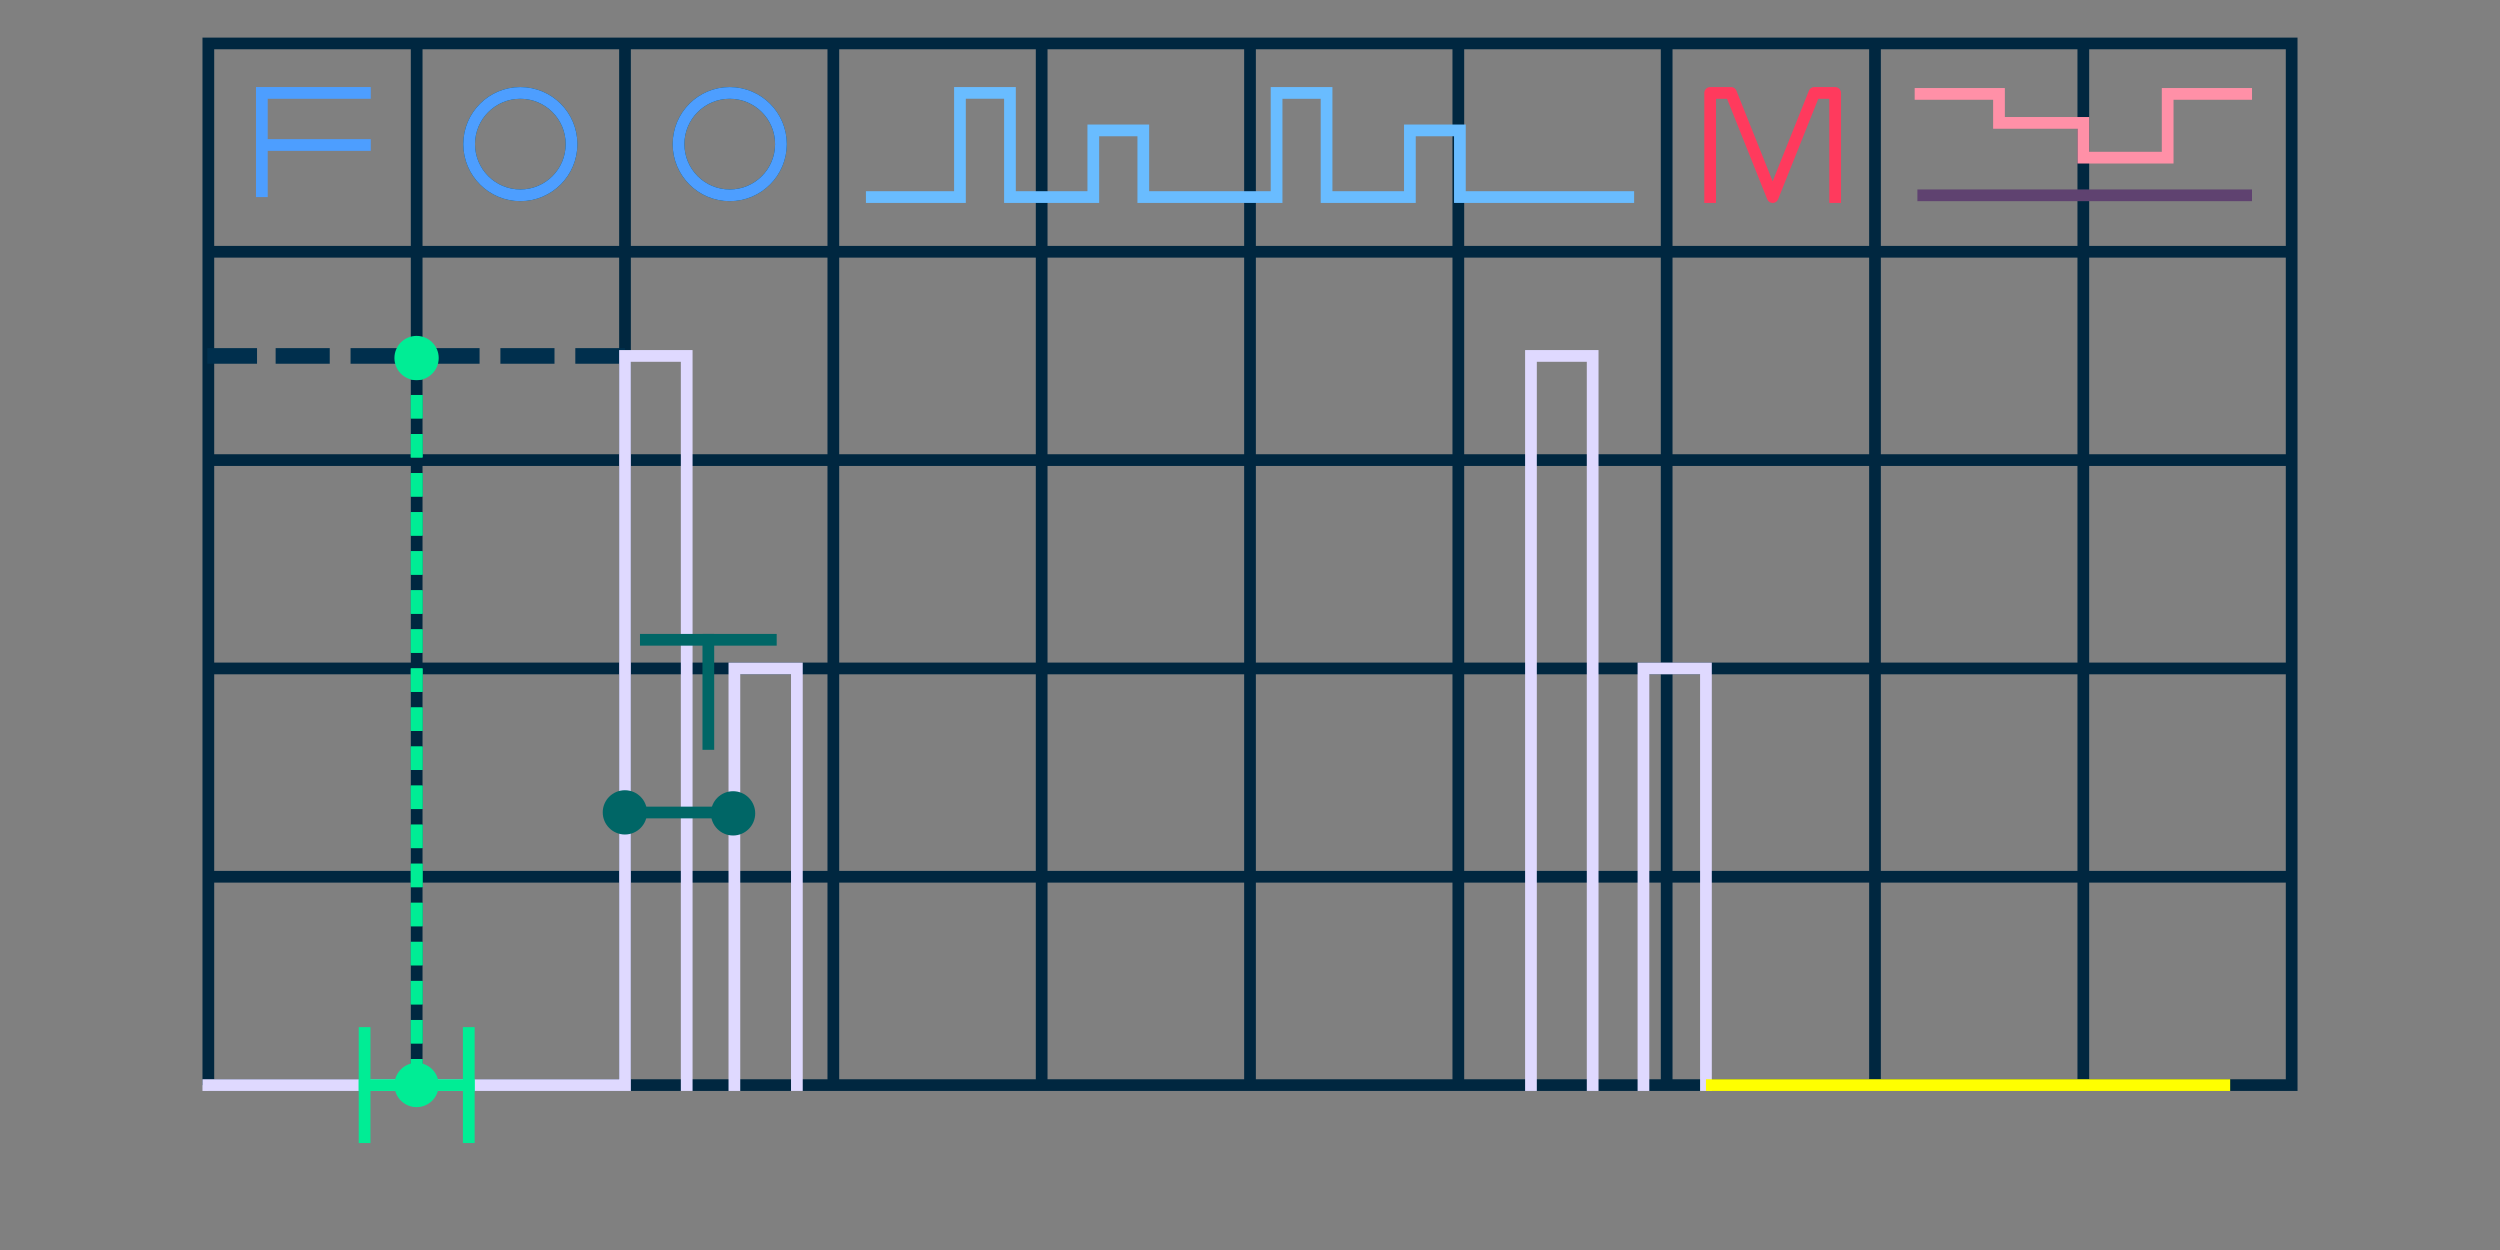 <?xml version="1.0" encoding="utf-8"?>
<!-- Generator: Adobe Illustrator 14.0.0, SVG Export Plug-In . SVG Version: 6.00 Build 43363)  -->
<!DOCTYPE svg PUBLIC "-//W3C//DTD SVG 1.1//EN" "http://www.w3.org/Graphics/SVG/1.1/DTD/svg11.dtd">
<svg version="1.1" id="Layer_1" xmlns="http://www.w3.org/2000/svg" xmlns:xlink="http://www.w3.org/1999/xlink" x="0px" y="0px"
	 width="320px" height="160px" viewBox="0 0 320 160" enable-background="new 0 0 320 160" xml:space="preserve">
<rect x="0" y="0" width="320" height="160" fill="#808080" stroke="none"/>
<g id="static">
	<g id="static_x5F_bg">
		<line fill="none" stroke="#002740" stroke-width="1.5" x1="53.334" y1="5.559" x2="53.334" y2="138.893"/>
		<line fill="none" stroke="#002740" stroke-width="1.5" x1="80" y1="5.559" x2="80" y2="138.893"/>
		<line fill="none" stroke="#002740" stroke-width="1.5" x1="106.667" y1="5.559" x2="106.667" y2="138.893"/>
		<line fill="none" stroke="#002740" stroke-width="1.5" x1="133.333" y1="5.559" x2="133.333" y2="138.893"/>
		<line fill="none" stroke="#002740" stroke-width="1.5" x1="160.001" y1="5.559" x2="160.001" y2="138.893"/>
		<line fill="none" stroke="#002740" stroke-width="1.5" x1="186.666" y1="5.559" x2="186.666" y2="138.893"/>
		<line fill="none" stroke="#002740" stroke-width="1.5" x1="213.333" y1="5.559" x2="213.333" y2="138.893"/>
		<line fill="none" stroke="#002740" stroke-width="1.5" x1="239.999" y1="5.559" x2="239.999" y2="138.893"/>
		<line fill="none" stroke="#002740" stroke-width="1.5" x1="266.665" y1="5.559" x2="266.665" y2="138.893"/>
		<line fill="none" stroke="#002740" stroke-width="1.5" x1="26.668" y1="32.226" x2="293.334" y2="32.226"/>
		<line fill="none" stroke="#002740" stroke-width="1.5" x1="26.668" y1="58.892" x2="293.334" y2="58.892"/>
		<line fill="none" stroke="#002740" stroke-width="1.5" x1="26.668" y1="85.561" x2="293.334" y2="85.561"/>
		<line fill="none" stroke="#002740" stroke-width="1.5" x1="26.668" y1="112.225" x2="293.334" y2="112.225"/>
		<polyline fill="none" stroke="#002740" stroke-width="1.5" points="26.668,138.893 26.668,5.559 293.332,5.559 293.334,138.893 
			26.668,138.893 		"/>
		<polyline fill="none" stroke="#FF3A5D" stroke-width="1.5" stroke-linecap="square" stroke-linejoin="round" points="
			218.9,25.226 218.9,11.893 221.566,11.893 226.9,25.226 232.234,11.893 234.9,11.893 234.9,25.226 		"/>
		<polyline fill="none" stroke="#4D9EFF" stroke-width="1.5" points="33.517,25.226 33.517,11.893 47.458,11.893 		"/>
		<line fill="none" stroke="#4D9EFF" stroke-width="1.5" x1="33.517" y1="18.56" x2="47.458" y2="18.56"/>
	</g>
</g>
<g id="fltbgright">
	<circle fill="none" stroke="#00475B" stroke-width="1.5" cx="93.405" cy="18.447" r="6.553"/>
</g>
<g id="fltbgleft">
	<circle fill="none" stroke="#00475B" stroke-width="1.5" cx="66.604" cy="18.447" r="6.553"/>
</g>
<path id="bluecurve" fill="none" stroke="#69BCFF" stroke-width="1.5" d="M209.167,25.226h-22.3c0,0,0-1.432,0-3.2l0,0v-5.333
	c0,0-1.434,0-3.201,0s-3.2,0-3.2,0v5.333h0.001c0,1.768-0.001,3.2-0.001,3.2H169.8c0,0,0-1.432,0-3.2V11.893c0,0-1.432,0-3.198,0
	c-1.77,0-3.199,0-3.199,0v10.133l0,0c0,1.768,0,3.2,0,3.2h-7.464h-3.2h-3.2c-1.767,0-3.197,0-3.197,0v-8.533c0,0-1.435,0-3.2,0
	c-1.77,0-3.2,0-3.2,0v5.333h0.001c0,1.768,0,3.2,0,3.2h-7.468c-1.77,0-3.2,0-3.2,0V15.091c0-1.767,0-3.199,0-3.199
	c-1.768,0-6.401,0-6.401,0v10.133h0.001c0,1.768-0.001,3.2-0.001,3.2h-12.035"/>
<polyline id="pinkbars" fill="none" stroke="#FF90A7" stroke-width="1.5" points="245.078,12.02 255.871,12.02 255.871,15.729 
	266.667,15.729 266.667,20.18 277.461,20.18 277.461,12.02 288.258,12.02 "/>
<g id="redlinebg">
	<line fill="none" stroke="#5F4270" stroke-width="1.5" x1="245.427" y1="24.999" x2="288.256" y2="24.999"/>
</g>
<g id="fltleft">
	<circle fill="none" stroke="#4D9EFF" stroke-width="1.5" cx="66.604" cy="18.447" r="6.553"/>
</g>
<g id="fltright">
	<circle fill="none" stroke="#4D9EFF" stroke-width="1.5" cx="93.406" cy="18.447" r="6.554"/>
</g>
<g id="hlinehoris_7_">
	<g id="hlinehoris">
		<line fill="none" stroke="#002F4D" stroke-width="2" x1="32.9" y1="45.559" x2="26.541" y2="45.559"/>
	</g>
	<g id="hlinehoris_1_">
		<line fill="none" stroke="#002F4D" stroke-width="2" x1="42.207" y1="45.559" x2="35.281" y2="45.559"/>
	</g>
	<g id="hlinehoris_2_">
		<line fill="none" stroke="#002F4D" stroke-width="2" x1="51.23" y1="45.559" x2="44.871" y2="45.559"/>
	</g>
	<g id="hlinehoris_3_">
		<line fill="none" stroke="#002F4D" stroke-width="2" x1="61.386" y1="45.559" x2="55.026" y2="45.559"/>
	</g>
	<g id="hlinehoris_4_">
		<line fill="none" stroke="#002F4D" stroke-width="2" x1="70.976" y1="45.559" x2="64.051" y2="45.559"/>
	</g>
	<g id="hlinehoris_5_">
		<line fill="none" stroke="#002F4D" stroke-width="2" x1="80" y1="45.559" x2="73.64" y2="45.559"/>
	</g>
</g>
<g id="green_x5F_dashed">
	<g id="hlinevertupper">
		
			<line fill="none" stroke="#00ED95" stroke-width="1.5" stroke-dasharray="3,2" x1="53.334" y1="45.559" x2="53.334" y2="138.893"/>
	</g>
	<g id="hlinevertlower">
		
			<line fill="none" stroke="#00ED95" stroke-width="1.5" stroke-dasharray="3,2" x1="53.334" y1="45.557" x2="53.334" y2="138.666"/>
	</g>
</g>
<g id="whitetbars">
	<polyline id="tbar1" fill="none" stroke="#DFD9FF" stroke-width="1.5" stroke-linecap="square" points="94.001,138.893 
		94.001,85.561 102,85.561 102,138.893 	"/>
	<polyline id="tbar2" fill="none" stroke="#DFD9FF" stroke-width="1.5" stroke-linecap="square" points="210.361,138.893 
		210.361,85.561 218.361,85.561 218.361,138.893 	"/>
</g>
<g id="whitehbars">
	<polyline id="whitehbar1" fill="none" stroke="#DFD9FF" stroke-width="1.5" stroke-linecap="square" points="26.667,138.893 
		80,138.893 80,45.559 87.898,45.559 87.898,138.893 	"/>
	<polyline id="whitehbar2" fill="none" stroke="#DFD9FF" stroke-width="1.5" stroke-linecap="square" points="195.963,138.893 
		195.963,45.559 203.861,45.559 203.861,138.893 	"/>
</g>
<line id="hbarspanx" fill="none" stroke="#FFFF00" stroke-width="1.5" x1="285.462" y1="138.893" x2="218.361" y2="138.893"/>
<g id="white">
	<g id="t_x5F_letter">
		
			<line fill="none" stroke="#006666" stroke-width="1.5" stroke-linecap="square" x1="82.667" y1="81.893" x2="98.667" y2="81.893"/>
		
			<line fill="none" stroke="#006666" stroke-width="1.5" stroke-linecap="square" x1="90.667" y1="81.893" x2="90.667" y2="95.227"/>
	</g>
	<path id="righttdot" fill="#006666" d="M96.667,104.109c0,1.562-1.27,2.836-2.833,2.836c-1.564,0-2.837-1.271-2.837-2.836
		c0-1.565,1.271-2.834,2.837-2.834C95.399,101.275,96.667,102.546,96.667,104.109z"/>
	<path fill="#006666" d="M82.82,103.982c0,1.564-1.268,2.836-2.833,2.836s-2.837-1.271-2.837-2.836c0-1.563,1.271-2.834,2.837-2.834
		C81.552,101.148,82.82,102.419,82.82,103.982z"/>
</g>
<g id="white_x5F_dashed">
	<line id="tline" fill="none" stroke="#006666" stroke-width="1.5" x1="80" y1="104" x2="94.001" y2="104"/>
</g>
<g id="green">
	<g id="greenh">
		
			<line fill="none" stroke="#00ED95" stroke-width="1.5" stroke-linecap="square" x1="46.668" y1="132.225" x2="46.668" y2="145.559"/>
		
			<line fill="none" stroke="#00ED95" stroke-width="1.5" stroke-linecap="square" x1="60.002" y1="132.225" x2="60.002" y2="145.559"/>
		
			<line fill="none" stroke="#00ED95" stroke-width="1.5" stroke-linecap="square" x1="46.668" y1="138.893" x2="60.002" y2="138.893"/>
	</g>
	<path id="greendotbottom" fill="#00ED95" d="M56.155,138.878c0,1.565-1.27,2.836-2.834,2.836s-2.835-1.271-2.835-2.836
		c0-1.563,1.271-2.835,2.835-2.835C54.886,136.043,56.155,137.312,56.155,138.878z"/>
	<path id="greendottop" fill="#00ED95" d="M56.155,45.826c0,1.568-1.269,2.837-2.833,2.837c-1.564,0-2.836-1.269-2.836-2.837
		c0-1.563,1.271-2.833,2.836-2.833C54.886,42.993,56.155,44.265,56.155,45.826z"/>
</g>
</svg>
